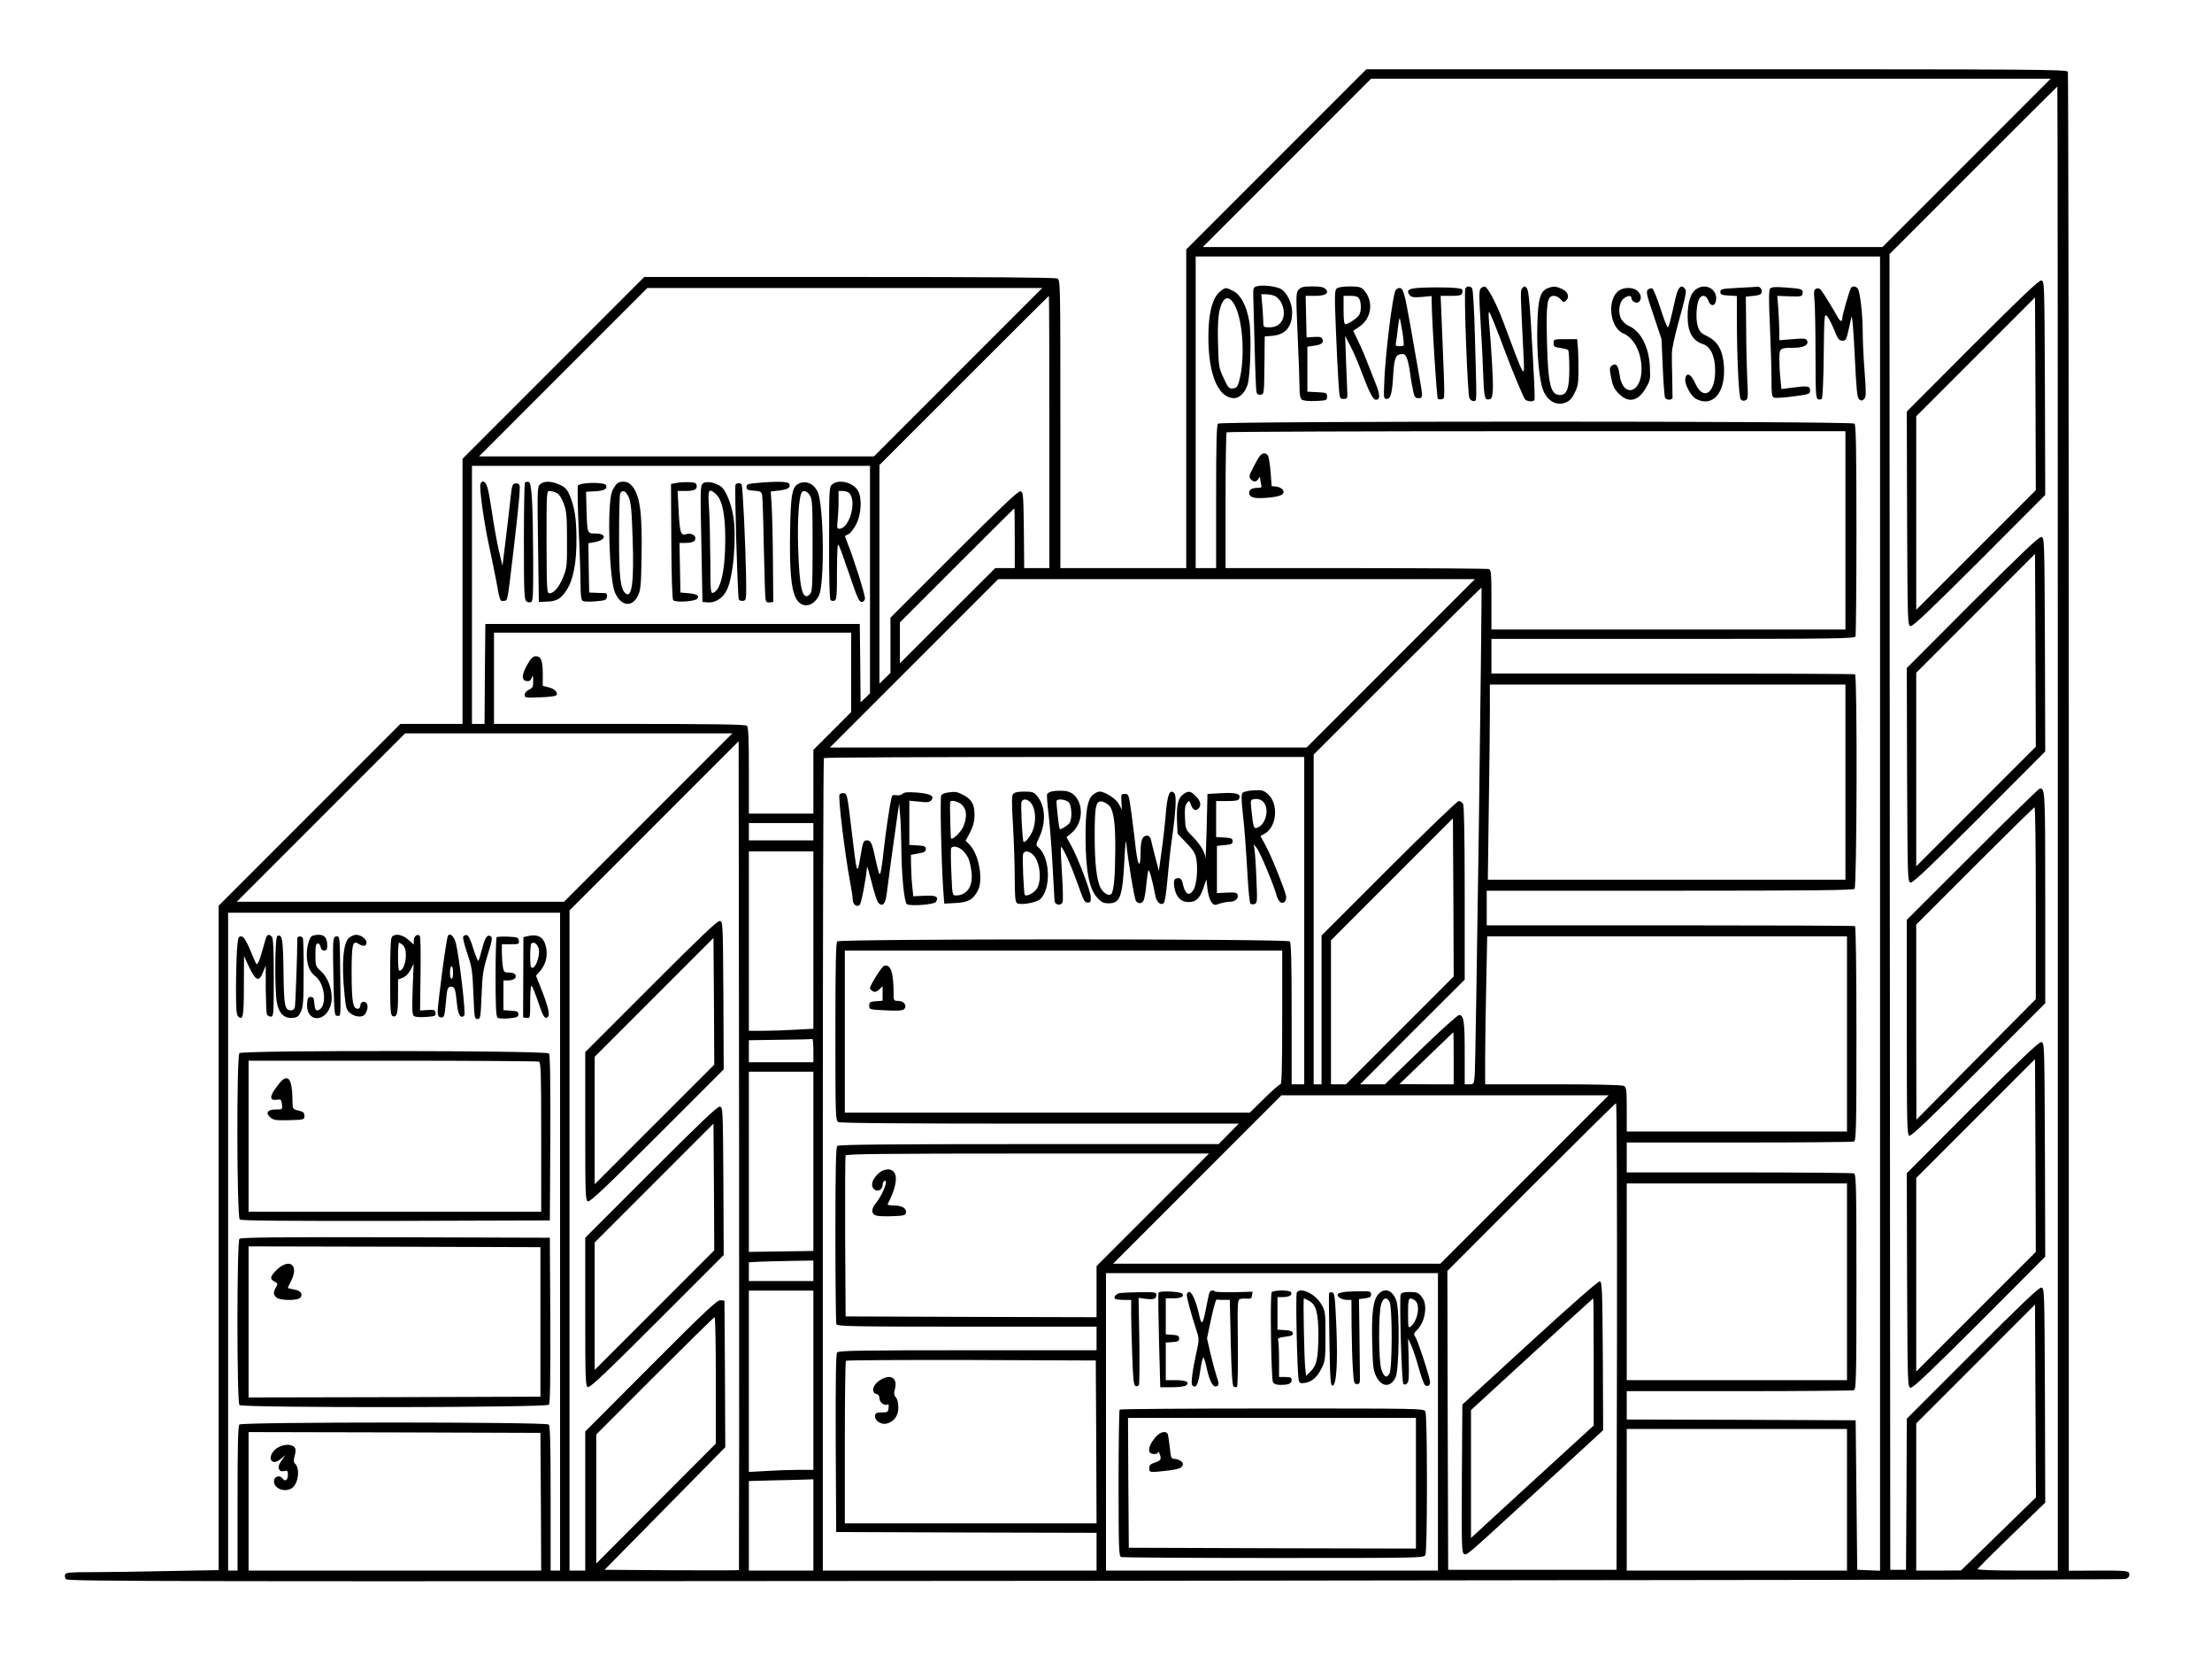<?xml version="1.0" standalone="no"?>
<!DOCTYPE svg PUBLIC "-//W3C//DTD SVG 20010904//EN"
 "http://www.w3.org/TR/2001/REC-SVG-20010904/DTD/svg10.dtd">
<svg version="1.0" xmlns="http://www.w3.org/2000/svg"
 width="1406pt" height="1062pt" viewBox="0 0 1406 1062"
 preserveAspectRatio="xMidYMid meet">

<g transform="translate(0,1062) scale(0.1,-0.1)"
fill="#000000" stroke="none">
<path d="M8112 9607 l-572 -572 0 -1013 0 -1012 -400 0 -400 0 0 915 c0 894 0
915 -19 925 -13 7 -444 10 -1323 10 l-1303 0 -577 -577 -578 -578 0 -842 0
-843 -198 0 -197 0 -578 -578 -577 -577 0 -2111 0 -2111 -323 -6 c-177 -4
-395 -7 -485 -7 -136 0 -164 -2 -168 -15 -4 -8 -1 -22 6 -30 12 -14 711 -15
6539 -10 3589 4 6536 8 6547 11 25 4 36 25 24 43 -5 9 -55 12 -194 11 l-186
-1 0 4755 c0 2615 -3 4761 -6 4770 -6 15 -212 16 -2233 16 l-2226 0 -573 -573z
m4388 -22 l-535 -535 -2160 0 -2160 0 535 535 535 535 2160 0 2160 0 -535
-535z m580 -4230 l0 -4715 -255 0 c-140 0 -255 4 -255 9 0 4 97 101 215 215
l215 208 -2 682 c-3 672 -3 681 -23 684 -15 2 -130 -108 -437 -415 l-418 -418
-2 -480 -3 -480 -50 0 -50 0 -3 4180 -2 4180 532 532 c293 293 534 533 535
533 2 0 3 -2122 3 -4715z m-1130 -540 l0 -4176 -72 3 -73 3 -5 475 -5 475
-727 3 -728 2 0 90 0 90 714 0 c393 0 721 3 730 6 14 6 16 76 16 689 0 613 -2
683 -16 689 -9 3 -337 6 -730 6 l-714 0 0 95 0 95 714 0 c393 0 721 3 730 6
14 6 16 75 16 684 0 415 -4 681 -9 685 -6 3 -534 5 -1175 5 l-1166 0 0 110 0
110 1163 0 c891 0 1166 3 1175 12 15 15 18 1353 3 1363 -5 3 -527 5 -1160 5
l-1151 0 0 110 0 110 1154 0 c1043 0 1154 2 1160 16 3 9 6 314 6 678 0 502 -3
665 -12 674 -17 17 -4029 17 -4046 0 -9 -9 -12 -126 -12 -465 l0 -453 -65 0
-65 0 0 990 0 990 2175 0 2175 0 0 -4175z m-5860 3440 l-535 -535 -1255 0
-1255 0 535 535 535 535 1255 0 1255 0 -535 -535z m580 -380 l0 -865 -80 0
-80 0 -2 242 c-3 229 -4 243 -22 246 -14 3 -127 -104 -422 -399 l-404 -404 0
-175 0 -176 -35 -34 -35 -34 0 695 0 694 537 537 c296 296 539 538 540 538 2
0 3 -389 3 -865z m5060 -625 l0 -630 -1125 0 -1125 0 0 189 c0 163 -2 190 -16
195 -9 3 -389 6 -845 6 l-829 0 0 428 c0 236 3 432 7 435 3 4 890 7 1970 7
l1963 0 0 -630z m-6200 -313 l0 -723 -30 -29 -30 -28 -2 249 -3 249 -1190 0
-1190 0 -3 -317 -2 -318 -40 0 -40 0 0 820 0 820 1265 0 1265 0 0 -723z m920
263 l0 -190 -62 0 -62 0 -303 -302 -303 -303 0 130 0 130 362 362 c200 200
364 363 365 363 2 0 3 -85 3 -190z m2390 -795 l-535 -535 -1515 0 -1515 0 535
535 535 535 1515 0 1515 0 -535 -535z m560 -1036 c-12 -833 -23 -1542 -26
-1576 -5 -62 -6 -63 -35 -63 l-29 0 0 201 c0 202 -6 239 -36 239 -9 0 -119
-99 -244 -220 l-227 -220 -79 0 -79 0 332 333 333 332 0 548 c0 359 -4 555
-10 568 -6 10 -18 19 -28 19 -9 0 -209 -192 -444 -427 l-428 -428 0 -472 0
-473 -25 0 -25 0 0 1047 0 1048 532 532 c293 293 534 531 535 529 2 -2 -6
-684 -17 -1517z m-3990 978 l0 -252 -120 -120 -120 -120 0 -202 0 -203 -205 0
-205 0 0 273 c0 199 -3 276 -12 285 -9 9 -203 12 -810 12 l-798 0 0 290 0 290
1135 0 1135 0 0 -253z m6320 -697 l0 -620 -1137 0 -1136 0 6 452 c4 248 7 527
7 620 l0 168 1130 0 1130 0 0 -620z m-7610 -225 l-535 -535 -1040 0 -1040 0
535 535 535 535 1040 0 1040 0 -535 -535z m577 -4782 c-2 -2 -195 -2 -429 -1
l-425 3 384 390 383 389 -2 466 -3 465 -25 3 c-21 2 -91 -63 -442 -415 l-418
-419 0 -442 0 -442 -50 0 -50 0 0 2097 0 2098 538 538 537 537 3 -2632 c1
-1447 0 -2633 -1 -2635z m3593 4127 l0 -1040 -40 0 -40 0 0 448 c0 335 -3 451
-12 460 -17 17 -2859 17 -2876 0 -9 -9 -12 -150 -12 -575 0 -546 1 -563 19
-573 13 -7 431 -10 1283 -10 l1262 0 -64 -65 -64 -65 -1206 0 c-925 0 -1209
-3 -1218 -12 -9 -9 -12 -148 -12 -564 0 -304 3 -559 6 -568 6 -14 88 -16 830
-16 l824 0 0 -75 0 -75 -819 0 c-679 0 -820 -2 -830 -14 -8 -9 -10 -169 -9
-577 l3 -564 828 -3 827 -2 0 -120 0 -120 -870 0 -870 0 0 2578 c0 1418 3
2582 7 2585 3 4 692 7 1530 7 l1523 0 0 -1040z m608 -697 l-343 -343 -47 0
-48 0 0 457 0 458 388 388 387 387 3 -502 2 -503 -342 -342z m-3728 1262 l0
-55 -205 0 -205 0 0 55 0 55 205 0 205 0 0 -55z m0 -688 l0 -564 -112 -6 c-62
-4 -155 -7 -205 -7 l-93 0 0 570 0 570 205 0 205 0 0 -563z m-1610 -1917 l0
-2090 -30 0 -30 0 0 458 c0 343 -3 461 -12 470 -17 17 -1949 17 -1966 0 -9 -9
-12 -127 -12 -470 l0 -458 -30 0 -30 0 0 2090 0 2090 1055 0 1055 0 0 -2090z
m8180 1320 l0 -620 -700 0 -700 0 0 140 c0 127 -2 140 -19 150 -13 6 -173 10
-450 10 l-431 0 0 168 c0 93 3 304 7 470 l6 302 1144 0 1143 0 0 -620z m-3590
105 c0 -310 -3 -425 -11 -425 -7 0 -53 -40 -103 -90 l-92 -90 -1287 0 -1287 0
0 515 0 515 1390 0 1390 0 0 -425z m1090 -260 l0 -165 -172 0 -173 1 170 164
c94 90 171 165 173 165 1 0 2 -74 2 -165z m-4070 50 l0 -75 -205 0 -205 0 0
70 0 70 198 3 c108 1 200 3 205 5 4 1 7 -32 7 -73z m0 -705 l0 -569 -205 -3
-205 -3 0 573 0 572 205 0 205 0 0 -570z m4520 -115 l-535 -535 -1040 0 -1040
0 535 535 535 535 1040 0 1040 0 -535 -535z m588 -997 l-3 -1483 -535 0 -535
0 -3 950 -2 949 532 533 c293 293 536 533 540 533 5 0 7 -667 6 -1482z m-2951
804 l-357 -357 0 -163 0 -162 -797 2 -798 3 -3 505 c-1 278 0 511 3 518 3 9
244 12 1157 12 l1153 0 -358 -358z m4413 -457 l0 -625 -700 0 -700 0 0 625 0
625 700 0 700 0 0 -625z m-6570 70 l0 -65 -205 0 -205 0 0 60 0 59 73 4 c39 1
132 4 205 5 l132 2 0 -65z m3970 -960 l0 -945 -1055 0 -1055 0 0 945 0 945
1055 0 1055 0 0 -945z m-3970 265 l0 -570 -92 0 c-51 0 -144 -3 -205 -7 l-113
-6 0 576 0 576 205 0 205 0 0 -569z m7533 -977 l-238 -232 -142 -1 -143 0 0
467 0 468 378 378 377 377 3 -612 3 -613 -238 -232z m-8153 976 l0 -402 -380
-381 -380 -381 0 410 0 410 372 372 c205 205 376 373 380 373 5 0 8 -181 8
-401z m2418 -391 l2 -518 -800 0 -800 0 0 513 c0 283 3 517 7 520 3 4 362 6
797 5 l791 -3 3 -517z m4772 -368 l0 -450 -700 0 -700 0 0 450 0 450 700 0
700 0 0 -450z m-8302 -12 l2 -438 -930 0 -930 0 0 440 0 440 928 -2 927 -3 3
-437z m1732 -148 l0 -290 -205 0 -205 0 0 285 0 284 143 4 c78 1 170 4 205 5
l62 2 0 -290z"/>
<path d="M12537 8423 l-417 -418 2 -680 c3 -671 3 -680 23 -683 15 -2 130 108
438 415 l417 418 -2 680 c-3 671 -3 680 -23 683 -15 2 -130 -108 -438 -415z
m23 -1298 l-380 -380 0 615 0 615 378 378 377 377 3 -612 2 -613 -380 -380z"/>
<path d="M12537 6793 l-417 -418 2 -680 c3 -671 3 -680 23 -683 15 -2 130 108
438 415 l417 418 -2 680 c-3 671 -3 680 -23 683 -15 2 -130 -108 -438 -415z
m23 -1298 l-380 -380 0 615 0 615 378 378 377 377 3 -612 2 -613 -380 -380z"/>
<path d="M12538 5192 l-418 -417 0 -683 c0 -617 2 -683 16 -689 12 -4 133 111
440 418 l424 424 0 670 c0 678 -1 695 -34 695 -6 0 -199 -188 -428 -418z m402
-311 l0 -610 -380 -383 -379 -383 -1 620 0 620 372 372 c205 205 376 373 380
373 5 0 8 -274 8 -609z"/>
<path d="M12537 3583 l-417 -418 2 -680 c3 -671 3 -680 23 -683 15 -2 130 108
438 415 l417 418 -2 680 c-3 671 -3 680 -23 683 -15 2 -130 -108 -438 -415z
m23 -1298 l-380 -380 0 615 0 615 378 378 377 377 3 -612 2 -613 -380 -380z"/>
<path d="M7990 8801 c-23 -6 -25 -11 -24 -62 9 -367 16 -588 20 -607 3 -17 10
-22 27 -20 22 3 22 5 24 187 l2 183 48 4 c84 7 127 58 126 151 0 63 -39 135
-80 151 -39 15 -113 22 -143 13z m114 -62 c14 -7 32 -26 41 -44 38 -82 3 -155
-75 -155 -37 0 -40 2 -40 28 0 16 -3 63 -6 105 l-7 77 31 0 c17 0 42 -5 56
-11z"/>
<path d="M8255 8780 c-18 -20 -18 -33 -7 -288 7 -147 12 -297 12 -333 0 -45 5
-70 14 -78 9 -7 42 -11 88 -9 70 3 73 4 73 28 0 24 -3 25 -62 28 l-63 3 0 143
0 143 41 6 c48 6 64 19 55 42 -5 13 -17 16 -53 14 l-48 -3 -3 132 -3 132 59 0
c68 0 94 17 67 44 -12 12 -35 16 -84 16 -56 0 -71 -4 -86 -20z"/>
<path d="M8498 8788 c-15 -12 -16 -37 -7 -258 5 -135 13 -290 17 -345 7 -98 7
-100 32 -100 21 0 25 4 24 30 0 17 -4 107 -8 200 l-6 170 34 -65 c19 -36 51
-110 71 -165 49 -130 72 -175 91 -175 28 0 27 32 -4 108 -17 43 -43 109 -58
147 -15 39 -40 95 -55 126 l-28 57 38 25 c81 54 94 164 29 235 -18 18 -32 22
-88 22 -38 0 -73 -5 -82 -12z m142 -67 c13 -25 13 -77 0 -101 -10 -20 -70 -60
-89 -60 -7 0 -11 30 -11 90 l0 90 45 0 c34 0 47 -5 55 -19z"/>
<path d="M9042 8792 c-88 -3 -108 -15 -81 -48 11 -13 26 -15 76 -11 l63 6 0
-32 c1 -124 32 -613 39 -620 5 -5 17 -7 27 -3 19 7 19 -32 -2 489 l-7 167 65
0 c52 0 67 3 72 17 4 9 3 20 -2 25 -10 10 -124 15 -250 10z"/>
<path d="M9314 8785 c-10 -26 14 -673 26 -695 6 -12 19 -20 28 -18 20 4 19
-29 7 403 -4 170 -12 305 -18 313 -13 17 -36 15 -43 -3z"/>
<path d="M9411 8786 c-10 -12 -10 -53 -1 -198 6 -101 14 -241 16 -313 7 -180
10 -197 37 -193 19 3 22 10 26 63 3 53 -10 272 -25 440 -3 33 -2 57 2 52 7 -7
47 -105 105 -262 41 -110 111 -277 122 -292 10 -14 53 -18 60 -5 5 7 -2 148
-23 502 -9 139 -16 199 -26 210 -12 13 -16 13 -27 0 -14 -15 -14 -11 7 -430 8
-156 11 -160 -131 221 -38 103 -96 214 -114 217 -9 2 -21 -4 -28 -12z"/>
<path d="M9838 8789 c-47 -18 -62 -67 -66 -223 -6 -187 12 -377 41 -436 30
-62 82 -88 135 -69 29 11 43 25 61 63 21 41 24 63 24 145 0 53 -1 119 -4 146
l-4 50 -75 0 c-73 0 -75 -1 -75 -25 0 -22 5 -26 42 -31 24 -3 46 -9 50 -13 5
-4 8 -58 8 -120 0 -125 -15 -166 -59 -166 -60 0 -76 64 -83 336 -6 250 0 294
44 294 14 0 33 -10 43 -22 17 -21 20 -22 35 -7 24 24 10 58 -31 75 -38 16 -48
16 -86 3z"/>
<path d="M10672 8787 c-6 -7 -15 -32 -21 -57 -36 -161 -44 -190 -51 -190 -4 0
-25 55 -46 121 -22 67 -45 124 -52 126 -8 3 -20 -1 -28 -8 -12 -13 -7 -35 37
-164 l50 -150 8 -181 c4 -99 11 -186 15 -192 10 -16 46 -15 47 1 0 6 -1 66 -2
132 -2 66 -3 136 -2 155 0 19 16 96 36 170 57 210 59 220 46 236 -14 17 -24
18 -37 1z"/>
<path d="M10777 8779 c-32 -24 -49 -82 -50 -164 -1 -103 30 -160 98 -182 48
-15 77 -78 77 -168 0 -148 -77 -195 -128 -78 -26 58 -56 70 -62 25 -5 -34 36
-110 69 -127 105 -55 187 39 177 204 -6 103 -38 161 -106 194 -38 18 -49 29
-60 62 -15 43 -10 141 8 175 16 31 46 25 59 -11 14 -40 45 -36 49 7 7 71 -73
109 -131 63z"/>
<path d="M11050 8791 c-106 -6 -115 -7 -115 -26 0 -17 8 -20 53 -23 l52 -3 0
-147 c0 -239 12 -491 24 -508 7 -10 18 -13 30 -8 17 7 18 16 12 133 -3 69 -7
216 -7 326 l-2 200 49 5 c38 4 50 9 52 24 4 17 -15 39 -28 34 -3 -1 -57 -4
-120 -7z"/>
<path d="M11251 8786 c-8 -10 -9 -74 -1 -237 5 -123 10 -275 10 -337 0 -95 3
-114 16 -119 9 -3 64 0 123 8 103 14 106 15 106 39 0 28 -15 30 -126 15 l-56
-7 -6 62 c-4 35 -7 91 -7 125 0 73 3 75 89 75 64 0 98 17 88 44 -6 16 -17 17
-92 11 l-85 -7 0 49 c0 28 -3 91 -6 141 l-7 92 79 -3 c75 -2 79 -1 82 20 4 26
-6 29 -119 37 -58 4 -80 2 -88 -8z"/>
<path d="M11765 8790 c-10 -17 -55 -172 -55 -192 0 -28 -14 -22 -34 15 -20 37
-78 133 -99 161 -9 13 -19 17 -32 12 -16 -6 -17 -15 -11 -83 3 -42 6 -197 6
-345 0 -235 2 -269 16 -275 8 -3 19 -2 24 3 5 5 11 129 12 276 3 253 4 266 20
250 10 -9 30 -48 46 -87 24 -60 32 -70 53 -70 21 0 25 7 37 60 7 33 16 74 20
90 5 18 13 -77 21 -240 11 -227 15 -272 29 -283 13 -10 19 -9 31 3 13 12 13
36 3 172 -7 87 -12 201 -12 253 0 113 -17 259 -32 277 -12 15 -34 17 -43 3z"/>
<path d="M7758 8770 c-45 -35 -70 -113 -76 -235 -11 -270 53 -445 163 -445 33
0 70 37 85 86 18 58 25 319 11 400 -17 100 -54 170 -101 194 -48 25 -51 25
-82 0z m97 -104 c47 -103 58 -327 23 -461 -11 -43 -17 -50 -41 -53 -25 -3 -30
2 -59 65 -31 65 -32 74 -36 220 -4 155 4 225 33 270 23 34 54 18 80 -41z"/>
<path d="M8872 8778 c-20 -25 -69 -424 -74 -603 -3 -83 -2 -90 16 -90 26 0 35
35 42 160 7 106 16 125 60 125 23 0 35 -32 50 -142 3 -24 10 -64 16 -90 8 -41
13 -48 34 -48 29 0 29 4 5 140 -10 58 -36 202 -56 320 -38 213 -46 240 -70
240 -7 0 -17 -6 -23 -12z m42 -267 c7 -44 10 -83 8 -86 -3 -3 -16 -5 -30 -5
-20 0 -23 4 -19 23 3 12 9 53 12 90 4 37 9 66 12 64 2 -2 10 -41 17 -86z"/>
<path d="M10291 8774 c-79 -55 -60 -237 28 -273 66 -28 113 -117 115 -221 3
-160 -120 -194 -140 -39 -8 57 -23 75 -48 56 -16 -12 -17 -19 -5 -78 10 -52
19 -71 49 -101 61 -61 121 -49 170 34 29 50 31 57 27 138 -6 127 -59 228 -136
260 -15 6 -35 25 -45 41 -24 40 -15 112 17 134 27 19 47 19 47 0 0 -21 34 -37
48 -23 18 18 14 46 -8 68 -25 25 -86 27 -119 4z"/>
<path d="M8008 7723 c-8 -10 -27 -43 -43 -75 -25 -47 -27 -58 -16 -72 18 -21
37 -20 50 2 8 13 10 14 11 2 0 -8 3 -25 6 -37 5 -20 2 -23 -19 -23 -38 0 -57
-10 -57 -31 0 -30 32 -39 114 -32 87 7 117 22 100 50 -6 10 -25 19 -41 21
l-30 3 -7 92 c-4 50 -12 97 -18 104 -14 18 -32 16 -50 -4z"/>
<path d="M3054 7545 c-9 -22 23 -251 56 -400 15 -71 36 -170 45 -220 22 -124
23 -127 48 -123 25 3 21 -16 63 338 32 273 42 381 36 398 -3 7 -14 12 -26 10
-19 -3 -22 -12 -30 -83 -4 -44 -18 -161 -30 -260 l-22 -180 -23 95 c-12 52
-33 169 -46 259 -23 151 -32 180 -58 181 -4 0 -10 -7 -13 -15z"/>
<path d="M3337 7554 c-4 -4 -7 -173 -7 -374 0 -313 2 -369 15 -380 8 -7 22
-10 30 -6 13 5 15 43 14 278 -2 362 -9 482 -29 486 -9 1 -19 0 -23 -4z"/>
<path d="M3433 7543 c-18 -17 -18 -35 -13 -383 l5 -365 49 2 c64 2 90 17 126
71 44 67 65 173 64 327 0 132 -12 205 -45 283 -15 33 -28 47 -61 62 -54 24
-100 25 -125 3z m106 -56 c16 -8 31 -32 44 -67 18 -47 21 -80 21 -230 1 -161
-1 -180 -23 -234 -26 -65 -60 -106 -88 -106 -17 0 -18 19 -19 325 0 322 0 325
20 325 12 0 32 -6 45 -13z"/>
<path d="M3917 7542 c-8 -9 -21 -30 -27 -46 -32 -85 -18 -558 19 -642 39 -87
108 -96 146 -19 17 35 20 65 23 246 5 293 -11 402 -69 460 -24 24 -71 25 -92
1z m78 -79 c15 -30 20 -80 26 -258 10 -278 -4 -390 -44 -356 -34 27 -42 100
-42 361 0 140 3 263 7 273 12 28 34 20 53 -20z"/>
<path d="M4300 7551 l-35 -6 2 -363 c1 -229 6 -368 12 -376 12 -15 129 -9 149
7 23 19 6 32 -49 37 l-54 5 -3 158 -3 157 35 0 c47 0 66 9 66 30 0 21 -31 34
-57 26 -36 -11 -42 7 -49 142 l-7 132 49 0 c57 0 77 10 72 36 -2 15 -13 19
-48 20 -25 1 -61 -1 -80 -5z"/>
<path d="M4468 7548 c-17 -12 -17 -38 -10 -383 l7 -370 35 -3 c47 -3 94 27
119 77 42 81 64 335 42 471 -14 85 -49 167 -79 189 -38 26 -92 36 -114 19z
m80 -65 c42 -36 62 -129 62 -287 0 -204 -30 -334 -81 -344 -12 -2 -14 34 -14
210 -1 117 -4 264 -8 326 -9 121 -4 133 41 95z"/>
<path d="M4800 7550 c-47 -4 -55 -8 -55 -25 0 -17 8 -20 46 -23 39 -2 48 -7
53 -25 3 -12 8 -161 11 -332 4 -170 8 -320 11 -333 3 -17 10 -22 27 -20 l22 3
-2 260 c-1 143 -5 301 -8 351 l-6 91 52 6 c58 7 75 18 66 42 -7 16 -78 18
-217 5z"/>
<path d="M5082 7549 c-47 -18 -56 -65 -60 -307 -4 -237 6 -362 36 -421 34 -69
109 -61 147 14 38 77 31 586 -9 663 -25 49 -70 69 -114 51z m65 -76 c16 -24
18 -56 18 -320 0 -260 -2 -294 -17 -309 -47 -47 -67 35 -75 301 -5 172 5 317
23 346 10 17 34 9 51 -18z"/>
<path d="M5291 7543 c-21 -18 -21 -24 -21 -372 -1 -219 3 -358 9 -364 5 -5 17
-7 25 -4 14 6 16 33 16 189 1 136 3 178 11 164 6 -10 37 -95 69 -190 47 -140
61 -171 76 -171 12 0 20 8 22 21 3 20 -77 272 -113 358 -9 21 -15 39 -13 41 2
1 13 7 25 13 11 7 33 35 47 64 30 61 36 160 11 207 -27 54 -122 79 -164 44z
m109 -58 c47 -56 -2 -225 -66 -225 -14 0 -15 8 -10 53 3 28 6 82 6 120 l0 67
29 0 c16 0 34 -7 41 -15z"/>
<path d="M3673 7533 c-3 -9 -1 -131 5 -272 7 -141 12 -299 12 -352 0 -65 4
-100 13 -107 7 -5 41 -7 82 -3 63 5 70 8 73 29 2 13 -2 22 -10 23 -7 0 -33 1
-58 2 l-45 2 -3 157 -2 156 39 7 c75 13 80 55 6 55 -53 0 -52 -2 -57 150 l-3
115 55 3 c59 3 82 15 73 38 -8 22 -171 20 -180 -3z"/>
<path d="M4675 7540 c-7 -11 13 -705 21 -728 2 -7 14 -12 26 -10 22 3 23 4 20
168 -4 206 -21 560 -28 571 -7 12 -31 11 -39 -1z"/>
<path d="M3350 6394 c-35 -63 -36 -97 -2 -102 16 -2 25 3 31 20 8 20 10 17 10
-19 1 -36 -3 -44 -26 -55 -17 -8 -28 -21 -28 -33 0 -19 6 -20 95 -16 52 1 99
7 105 12 16 16 -9 43 -49 52 l-36 9 0 75 c0 85 -11 113 -44 113 -19 0 -31 -13
-56 -56z"/>
<path d="M4138 4353 l-418 -418 0 -471 c0 -435 1 -472 17 -478 13 -5 119 95
440 416 l423 423 -2 470 c-3 461 -3 470 -23 473 -15 2 -130 -108 -437 -415z
m22 -878 l-380 -380 0 405 0 405 378 378 377 377 3 -402 2 -403 -380 -380z"/>
<path d="M4138 3173 l-418 -418 0 -471 c0 -435 1 -472 17 -478 13 -5 119 95
440 416 l423 423 -2 470 c-3 461 -3 470 -23 473 -15 2 -130 -108 -437 -415z
m22 -878 l-380 -380 0 405 0 405 378 378 377 377 3 -402 2 -403 -380 -380z"/>
<path d="M6698 5593 c-20 -2 -39 -11 -42 -19 -3 -8 1 -65 9 -127 7 -62 19
-206 25 -322 6 -115 12 -219 13 -230 3 -27 43 -33 51 -7 4 11 2 92 -4 182 -6
89 -9 164 -6 167 8 8 60 -105 100 -217 48 -133 49 -135 72 -135 15 0 19 7 17
35 -2 42 -83 253 -125 328 l-29 52 32 27 c97 82 69 256 -42 267 -19 2 -50 2
-71 -1z m94 -70 c21 -19 25 -108 5 -134 -12 -16 -57 -43 -61 -37 -6 8 -24 174
-20 180 9 14 57 8 76 -9z"/>
<path d="M7898 5582 c-8 -9 -8 -43 0 -115 14 -129 20 -211 32 -416 5 -90 13
-168 18 -173 5 -5 17 -6 27 -2 17 7 17 18 11 160 -3 84 -9 167 -12 186 l-6 33
21 -25 c20 -24 112 -245 126 -302 4 -15 13 -32 21 -39 22 -18 45 7 38 40 -12
50 -95 257 -129 317 l-33 62 24 13 c80 42 93 190 24 252 -28 25 -38 28 -92 25
-33 -2 -64 -9 -70 -16z m142 -72 c25 -47 2 -127 -43 -147 -28 -13 -30 -9 -43
114 -6 59 -6 61 17 65 30 5 56 -7 69 -32z"/>
<path d="M5737 5576 c-8 -8 -25 -12 -40 -9 -21 4 -27 1 -31 -18 -11 -49 -36
-217 -45 -299 -17 -153 -24 -191 -31 -183 -4 4 -15 46 -25 93 -21 101 -29 120
-54 120 -23 0 -26 -7 -42 -103 -21 -126 -22 -123 -58 183 -26 216 -27 220 -51
220 -10 0 -21 -4 -24 -9 -10 -16 35 -387 70 -570 8 -40 14 -83 14 -96 0 -32
27 -53 45 -34 10 11 41 169 46 242 0 7 14 -39 30 -102 15 -63 35 -121 43 -129
25 -25 43 -7 51 50 14 111 46 348 63 463 l17 120 6 -70 c4 -38 7 -131 8 -206
1 -175 18 -351 35 -364 20 -15 175 -3 185 14 20 33 1 43 -73 39 l-71 -3 -6 60
c-4 33 -7 92 -8 131 l-1 72 48 9 c37 6 47 12 47 28 0 17 -8 20 -52 23 l-53 3
0 141 0 140 63 -6 c52 -6 66 -4 77 9 22 27 -7 42 -92 49 -58 4 -80 2 -91 -8z"/>
<path d="M6018 5583 c-14 -2 -30 -10 -35 -16 -9 -12 0 -414 12 -596 l7 -93 73
4 c79 4 110 21 141 80 35 67 6 228 -51 288 l-27 28 28 53 c20 40 28 69 28 110
1 67 -18 101 -74 129 -39 20 -49 21 -102 13z m97 -78 c30 -29 33 -75 9 -135
-14 -35 -68 -89 -79 -78 -3 3 -8 201 -6 231 2 17 54 5 76 -18z m7 -292 c33
-34 44 -63 53 -135 11 -89 -28 -148 -99 -148 -23 0 -23 2 -29 146 -4 81 -4
151 -1 155 11 18 51 8 76 -18z"/>
<path d="M6440 5575 c-10 -12 -10 -55 -1 -202 6 -104 11 -254 11 -334 0 -107
3 -149 13 -157 19 -16 122 1 148 24 70 62 65 261 -8 327 -20 17 -20 17 2 65
45 95 40 200 -12 263 -22 26 -31 29 -83 29 -39 0 -62 -5 -70 -15z m120 -67
c25 -42 26 -119 1 -173 -17 -38 -47 -72 -55 -64 -8 7 -19 238 -13 253 11 27
46 18 67 -16z m9 -322 c42 -45 54 -160 22 -212 -16 -27 -65 -53 -77 -41 -7 7
-17 245 -11 261 9 23 40 20 66 -8z"/>
<path d="M6945 5568 c-33 -30 -45 -101 -45 -268 1 -217 23 -330 76 -386 25
-28 39 -34 71 -34 73 0 88 41 100 275 4 83 9 134 11 115 10 -108 53 -365 63
-376 16 -19 36 -17 48 4 5 10 13 54 17 98 4 43 10 85 13 92 6 11 25 -56 46
-166 8 -37 37 -59 53 -39 6 7 16 71 22 142 6 72 17 177 25 235 29 204 35 303
19 320 -29 29 -44 -8 -54 -131 -5 -63 -17 -170 -27 -239 l-17 -124 -22 84
c-12 47 -25 97 -28 113 -4 18 -13 27 -26 27 -28 0 -40 -30 -40 -102 0 -107
-16 -100 -30 13 -6 57 -19 160 -28 229 -17 122 -18 125 -42 125 -24 0 -25 -2
-22 -50 l3 -50 -19 35 c-18 35 -88 80 -124 80 -9 0 -29 -10 -43 -22z m107 -69
c27 -32 38 -112 37 -277 -1 -173 -9 -266 -26 -283 -15 -15 -49 5 -68 40 -25
49 -37 160 -37 331 0 192 8 226 50 216 15 -4 35 -16 44 -27z"/>
<path d="M7524 5575 c-35 -24 -46 -67 -43 -164 l4 -89 57 -59 c47 -50 57 -68
63 -107 10 -66 0 -161 -19 -191 -30 -45 -54 -28 -70 48 -4 18 -13 27 -26 27
-27 0 -33 -15 -25 -61 10 -59 42 -91 89 -91 48 0 73 23 96 92 l18 52 7 -61 c4
-35 15 -71 25 -83 16 -21 21 -22 52 -10 19 6 48 12 65 12 35 0 58 22 49 46 -5
12 -19 15 -68 12 l-63 -3 0 150 0 150 50 5 c42 4 50 8 50 25 0 17 -8 20 -52
23 l-53 3 0 115 0 114 70 0 c56 0 72 3 77 16 11 30 -19 39 -113 34 l-89 -5 -5
-215 c-3 -118 -7 -205 -8 -192 -3 37 -31 84 -80 135 -46 46 -47 49 -50 120 -3
53 0 77 11 92 15 20 16 20 26 -7 13 -34 28 -43 46 -28 23 19 18 49 -14 81 -33
33 -47 35 -77 14z"/>
<path d="M1695 4670 c-3 -5 -14 -40 -24 -78 -10 -37 -23 -77 -29 -87 -10 -18
-12 -17 -27 20 -48 116 -64 145 -83 145 -17 0 -20 -10 -26 -92 -3 -50 -6 -162
-6 -248 0 -126 3 -160 15 -170 30 -25 35 0 35 193 l1 192 30 -65 c44 -94 66
-103 91 -37 l17 42 0 -147 c1 -80 4 -153 7 -162 3 -9 15 -16 25 -16 18 0 19
11 19 248 0 180 -3 251 -12 260 -15 15 -25 15 -33 2z"/>
<path d="M1763 4673 c-16 -6 -18 -342 -3 -424 13 -69 46 -101 99 -97 30 2 39
9 53 38 15 30 18 68 18 248 1 116 -2 216 -5 222 -9 14 -35 12 -35 -2 0 -91
-12 -427 -16 -440 -3 -10 -13 -18 -23 -18 -41 0 -46 23 -49 246 -3 213 -8 238
-39 227z"/>
<path d="M1982 4672 c-16 -11 -32 -67 -32 -117 0 -66 18 -111 54 -138 69 -53
76 -216 9 -217 -7 0 -13 18 -15 43 -2 34 -7 42 -23 42 -17 0 -21 -8 -23 -45
-7 -110 107 -123 147 -17 25 66 -2 174 -58 225 -35 32 -36 35 -36 105 0 57 3
72 15 72 8 0 16 -10 18 -22 2 -15 10 -23 23 -23 15 0 19 7 19 31 0 48 -16 69
-53 69 -18 0 -38 -4 -45 -8z"/>
<path d="M2220 4662 c-39 -31 -50 -162 -30 -362 8 -84 12 -98 35 -117 29 -25
77 -30 93 -10 18 22 24 58 12 72 -15 18 -40 8 -40 -16 0 -10 -7 -19 -15 -19
-32 0 -39 41 -40 222 0 191 6 215 45 190 29 -18 50 -15 50 7 0 24 -36 51 -66
51 -12 0 -32 -8 -44 -18z"/>
<path d="M2492 4668 c-9 -9 -12 -79 -12 -255 0 -214 2 -244 16 -250 27 -10 34
17 34 127 l0 106 29 11 c18 6 37 26 50 49 l20 39 -6 -160 c-5 -130 -3 -162 8
-171 9 -7 39 -9 77 -6 57 4 63 6 60 26 -3 19 -9 21 -51 18 l-47 -3 3 230 c2
127 0 236 -4 242 -12 20 -39 1 -39 -27 l0 -26 -35 31 c-37 32 -81 41 -103 19z
m70 -55 c32 -29 18 -148 -19 -161 -10 -3 -13 19 -13 87 0 50 3 91 7 91 3 0 15
-7 25 -17z"/>
<path d="M2847 4673 c-10 -15 -68 -454 -65 -486 2 -24 8 -32 23 -32 18 0 21 9
28 85 9 103 11 110 36 110 22 0 26 -15 36 -113 7 -68 24 -92 46 -70 11 11 -31
367 -53 458 -12 46 -37 70 -51 48z m33 -233 c0 -22 -4 -40 -10 -40 -5 0 -10
18 -10 40 0 22 5 40 10 40 6 0 10 -18 10 -40z"/>
<path d="M2944 4667 c-3 -8 9 -56 27 -108 29 -85 32 -109 38 -254 6 -151 7
-160 26 -160 19 0 20 9 26 150 5 132 10 163 39 258 28 90 31 110 20 117 -23
14 -36 -5 -55 -77 -10 -38 -20 -72 -24 -78 -3 -5 -17 28 -32 75 -17 58 -31 86
-42 88 -10 2 -20 -3 -23 -11z"/>
<path d="M3356 4672 l-29 -7 -1 -255 -1 -255 23 -3 c22 -3 22 -2 22 103 0 62
4 104 9 100 5 -3 24 -48 41 -100 33 -98 44 -115 63 -96 14 14 0 69 -45 183
l-31 78 20 23 c42 45 57 102 43 162 -14 60 -49 81 -114 67z m68 -79 c11 -39
-17 -123 -40 -123 -11 0 -14 17 -14 73 0 41 3 77 7 81 15 15 38 -1 47 -31z"/>
<path d="M2118 4628 c-2 -24 -1 -137 2 -253 5 -202 6 -210 25 -210 23 0 21
-23 17 320 -2 176 -3 185 -21 185 -16 0 -20 -8 -23 -42z"/>
<path d="M3157 4664 c-4 -4 -7 -119 -7 -254 0 -186 3 -250 13 -257 6 -5 39 -7
72 -4 51 5 60 9 60 26 0 17 -8 20 -47 23 l-48 3 0 95 0 94 28 0 c36 0 56 14
49 34 -4 10 -18 16 -40 16 -32 0 -35 3 -41 38 -3 20 -6 61 -6 90 l0 52 56 0
c52 0 55 1 52 23 -3 20 -9 22 -68 25 -36 2 -69 0 -73 -4z"/>
<path d="M1522 3928 c-19 -19 -17 -1041 2 -1057 10 -8 277 -10 992 -9 l979 3
3 524 c1 378 -1 528 -9 537 -16 19 -1948 21 -1967 2z m1903 -54 c13 -5 15 -64
15 -480 l0 -474 -930 0 -930 0 0 480 0 480 915 0 c503 0 921 -3 930 -6z"/>
<path d="M1760 3716 c-48 -63 -48 -91 -1 -84 27 4 30 1 33 -29 4 -33 4 -33
-39 -33 -54 0 -68 -23 -33 -52 20 -16 37 -18 119 -16 95 3 96 3 96 28 0 20 -7
26 -37 33 -38 9 -38 9 -39 60 -1 99 -12 142 -36 145 -16 2 -32 -10 -63 -52z"/>
<path d="M1522 2748 c-17 -17 -17 -1039 0 -1056 19 -19 1951 -17 1967 2 8 9
10 159 9 537 l-3 524 -980 3 c-755 2 -984 -1 -993 -10z m1913 -528 l0 -475
-927 -3 -928 -2 0 480 0 480 928 -2 927 -3 0 -475z"/>
<path d="M1759 2551 c-43 -42 -46 -59 -12 -76 19 -10 20 -13 7 -35 -18 -33
-17 -45 2 -64 20 -21 136 -22 153 -2 19 23 1 46 -40 52 -21 4 -39 8 -39 11 0
2 9 21 20 43 52 101 -9 149 -91 71z"/>
<path d="M5620 4483 c-15 -4 -90 -123 -90 -142 0 -6 8 -14 18 -20 13 -7 23 -4
40 11 l22 21 0 -46 0 -46 -42 -3 c-38 -3 -43 -6 -43 -28 0 -25 1 -25 104 -30
79 -4 108 -2 118 8 21 21 -2 52 -37 52 -29 0 -30 2 -30 44 0 137 -18 190 -60
179z"/>
<path d="M9724 2088 l-429 -393 -3 -471 c-2 -426 -1 -472 14 -478 20 -8 -4
-29 478 413 l406 373 -2 471 c-3 425 -5 472 -19 475 -10 2 -184 -151 -445
-390z m406 -122 l0 -404 -342 -313 c-189 -173 -364 -333 -390 -358 l-48 -44 0
406 0 407 387 355 c213 195 389 355 390 355 2 0 3 -182 3 -404z"/>
<path d="M5588 3167 c-33 -28 -51 -63 -43 -86 12 -40 65 -32 65 10 0 10 5 21
10 24 32 20 -10 -90 -54 -142 -31 -37 -28 -70 7 -78 12 -3 58 -5 102 -3 70 3
80 5 83 22 6 28 -25 46 -76 46 -24 0 -42 3 -40 8 52 100 66 174 39 206 -19 23
-61 20 -93 -7z"/>
<path d="M7364 2406 c-3 -7 -1 -145 3 -307 l8 -294 74 0 c41 0 81 5 89 11 28
20 2 34 -64 34 l-64 0 0 119 0 120 43 3 c34 2 42 7 42 23 0 16 -8 21 -42 23
l-43 3 0 115 0 114 49 0 c48 0 72 13 55 30 -16 14 -145 19 -150 6z"/>
<path d="M7686 2403 c-3 -10 -12 -57 -22 -105 -17 -90 -27 -102 -39 -45 -28
125 -63 189 -81 143 -4 -11 22 -110 67 -249 10 -31 10 -50 -4 -110 -28 -128
-39 -209 -28 -220 23 -23 37 3 50 93 7 51 17 88 21 84 4 -5 13 -33 19 -62 15
-73 37 -122 55 -122 24 0 27 15 10 61 -8 24 -26 89 -39 144 l-23 100 26 124
c15 69 30 124 35 123 4 -1 24 -2 45 -2 l39 0 6 -272 c5 -200 10 -274 19 -279
7 -5 16 -5 21 0 4 4 7 130 5 280 -3 265 -2 272 17 277 11 3 31 3 45 2 20 -2
26 2 28 20 l4 24 -116 -3 c-64 -1 -119 1 -123 4 -12 13 -32 7 -37 -10z"/>
<path d="M8083 2408 c-11 -18 -3 -549 8 -570 7 -13 22 -18 49 -18 51 0 70 8
70 31 0 15 -7 19 -40 19 l-40 0 0 109 c0 60 -3 116 -6 125 -5 12 5 17 46 22
39 5 50 10 48 23 -2 11 -16 17 -51 19 l-47 3 0 104 0 103 36 0 c39 0 60 14 50
31 -10 15 -113 14 -123 -1z"/>
<path d="M8243 2408 c-9 -13 2 -512 12 -557 5 -21 10 -23 42 -18 44 8 76 36
105 96 21 42 23 60 23 201 0 147 -1 157 -25 200 -37 66 -131 113 -157 78z m76
-53 c46 -23 61 -77 61 -218 -1 -148 -10 -191 -48 -230 l-30 -30 -6 54 c-6 61
-14 439 -8 439 1 0 16 -7 31 -15z"/>
<path d="M8560 2412 c-25 -2 -49 -8 -55 -13 -14 -15 22 -39 57 -39 l28 0 1
-167 c1 -93 4 -213 8 -268 5 -91 8 -100 26 -100 18 0 20 6 19 55 0 30 -2 152
-3 270 l-3 215 39 5 c30 4 38 9 38 25 0 18 -7 20 -55 20 -30 0 -75 -1 -100 -3z"/>
<path d="M8762 2397 c-34 -36 -45 -121 -40 -312 4 -150 7 -175 26 -212 35 -68
89 -71 122 -7 24 46 28 431 5 491 -25 66 -73 83 -113 40z m70 -49 c19 -33 18
-424 0 -456 -18 -31 -34 -24 -51 24 -19 52 -20 362 -2 417 14 42 34 48 53 15z"/>
<path d="M7115 2403 c-22 -6 -36 -23 -29 -35 3 -4 27 -8 55 -8 l49 0 0 -88 c0
-49 3 -171 7 -271 5 -146 9 -184 21 -188 8 -3 17 -1 21 6 4 6 5 134 3 283 l-5
271 43 -6 c52 -7 70 -1 70 24 0 18 -8 19 -107 18 -60 -1 -117 -4 -128 -6z"/>
<path d="M8448 2403 c-2 -4 -1 -138 2 -298 4 -249 7 -290 20 -290 25 0 34 146
24 381 -8 182 -11 209 -26 212 -9 2 -18 -1 -20 -5z"/>
<path d="M8903 2394 c-9 -25 6 -557 17 -568 6 -6 15 -5 23 3 12 9 14 39 11
149 l-4 137 19 -41 c11 -23 32 -86 47 -140 15 -55 33 -105 40 -113 14 -16 34
-7 34 16 0 26 -78 267 -94 288 -12 17 -11 22 13 46 48 48 66 152 34 199 -24
36 -33 40 -86 40 -35 0 -49 -4 -54 -16z m86 -34 c41 -21 27 -128 -22 -169 -16
-12 -17 -6 -17 83 0 98 3 106 39 86z"/>
<path d="M7117 1663 c-4 -3 -7 -214 -7 -469 0 -412 2 -463 16 -468 9 -3 445
-6 969 -6 933 0 955 0 965 19 6 13 10 174 10 456 0 282 -4 443 -10 456 -10 19
-32 19 -974 19 -529 0 -966 -3 -969 -7z m1883 -468 l0 -415 -912 2 -913 3 -3
413 -2 412 915 0 915 0 0 -415z"/>
<path d="M7345 1488 c-32 -38 -47 -72 -39 -93 7 -18 54 -20 55 -2 0 6 5 1 10
-12 13 -33 8 -42 -31 -55 -28 -9 -35 -16 -35 -36 0 -28 0 -28 124 -14 54 7 77
14 85 27 9 15 7 21 -8 33 -11 8 -30 14 -42 14 -19 0 -22 7 -28 68 -4 37 -10
75 -12 85 -9 28 -49 21 -79 -15z"/>
<path d="M5589 1847 c-42 -28 -53 -75 -20 -84 14 -3 21 -13 21 -29 0 -25 33
-50 51 -38 7 4 9 -4 7 -22 -3 -27 -6 -29 -43 -29 -34 0 -41 -4 -43 -22 -4 -29
38 -58 74 -49 47 12 74 50 74 102 0 29 -6 54 -16 65 -12 13 -13 25 -6 51 20
74 -29 102 -99 55z"/>
<path d="M1762 1419 c-47 -30 -57 -89 -15 -89 9 0 28 10 42 23 l25 22 -17 -25
c-26 -38 -30 -48 -23 -66 4 -11 14 -15 31 -12 22 5 25 2 25 -23 0 -34 -17 -47
-34 -24 -16 23 -50 15 -54 -12 -7 -50 68 -81 115 -48 40 28 51 127 18 155 -9
8 -10 20 -2 49 8 30 8 43 -2 55 -19 22 -70 20 -109 -5z"/>
</g>
</svg>
